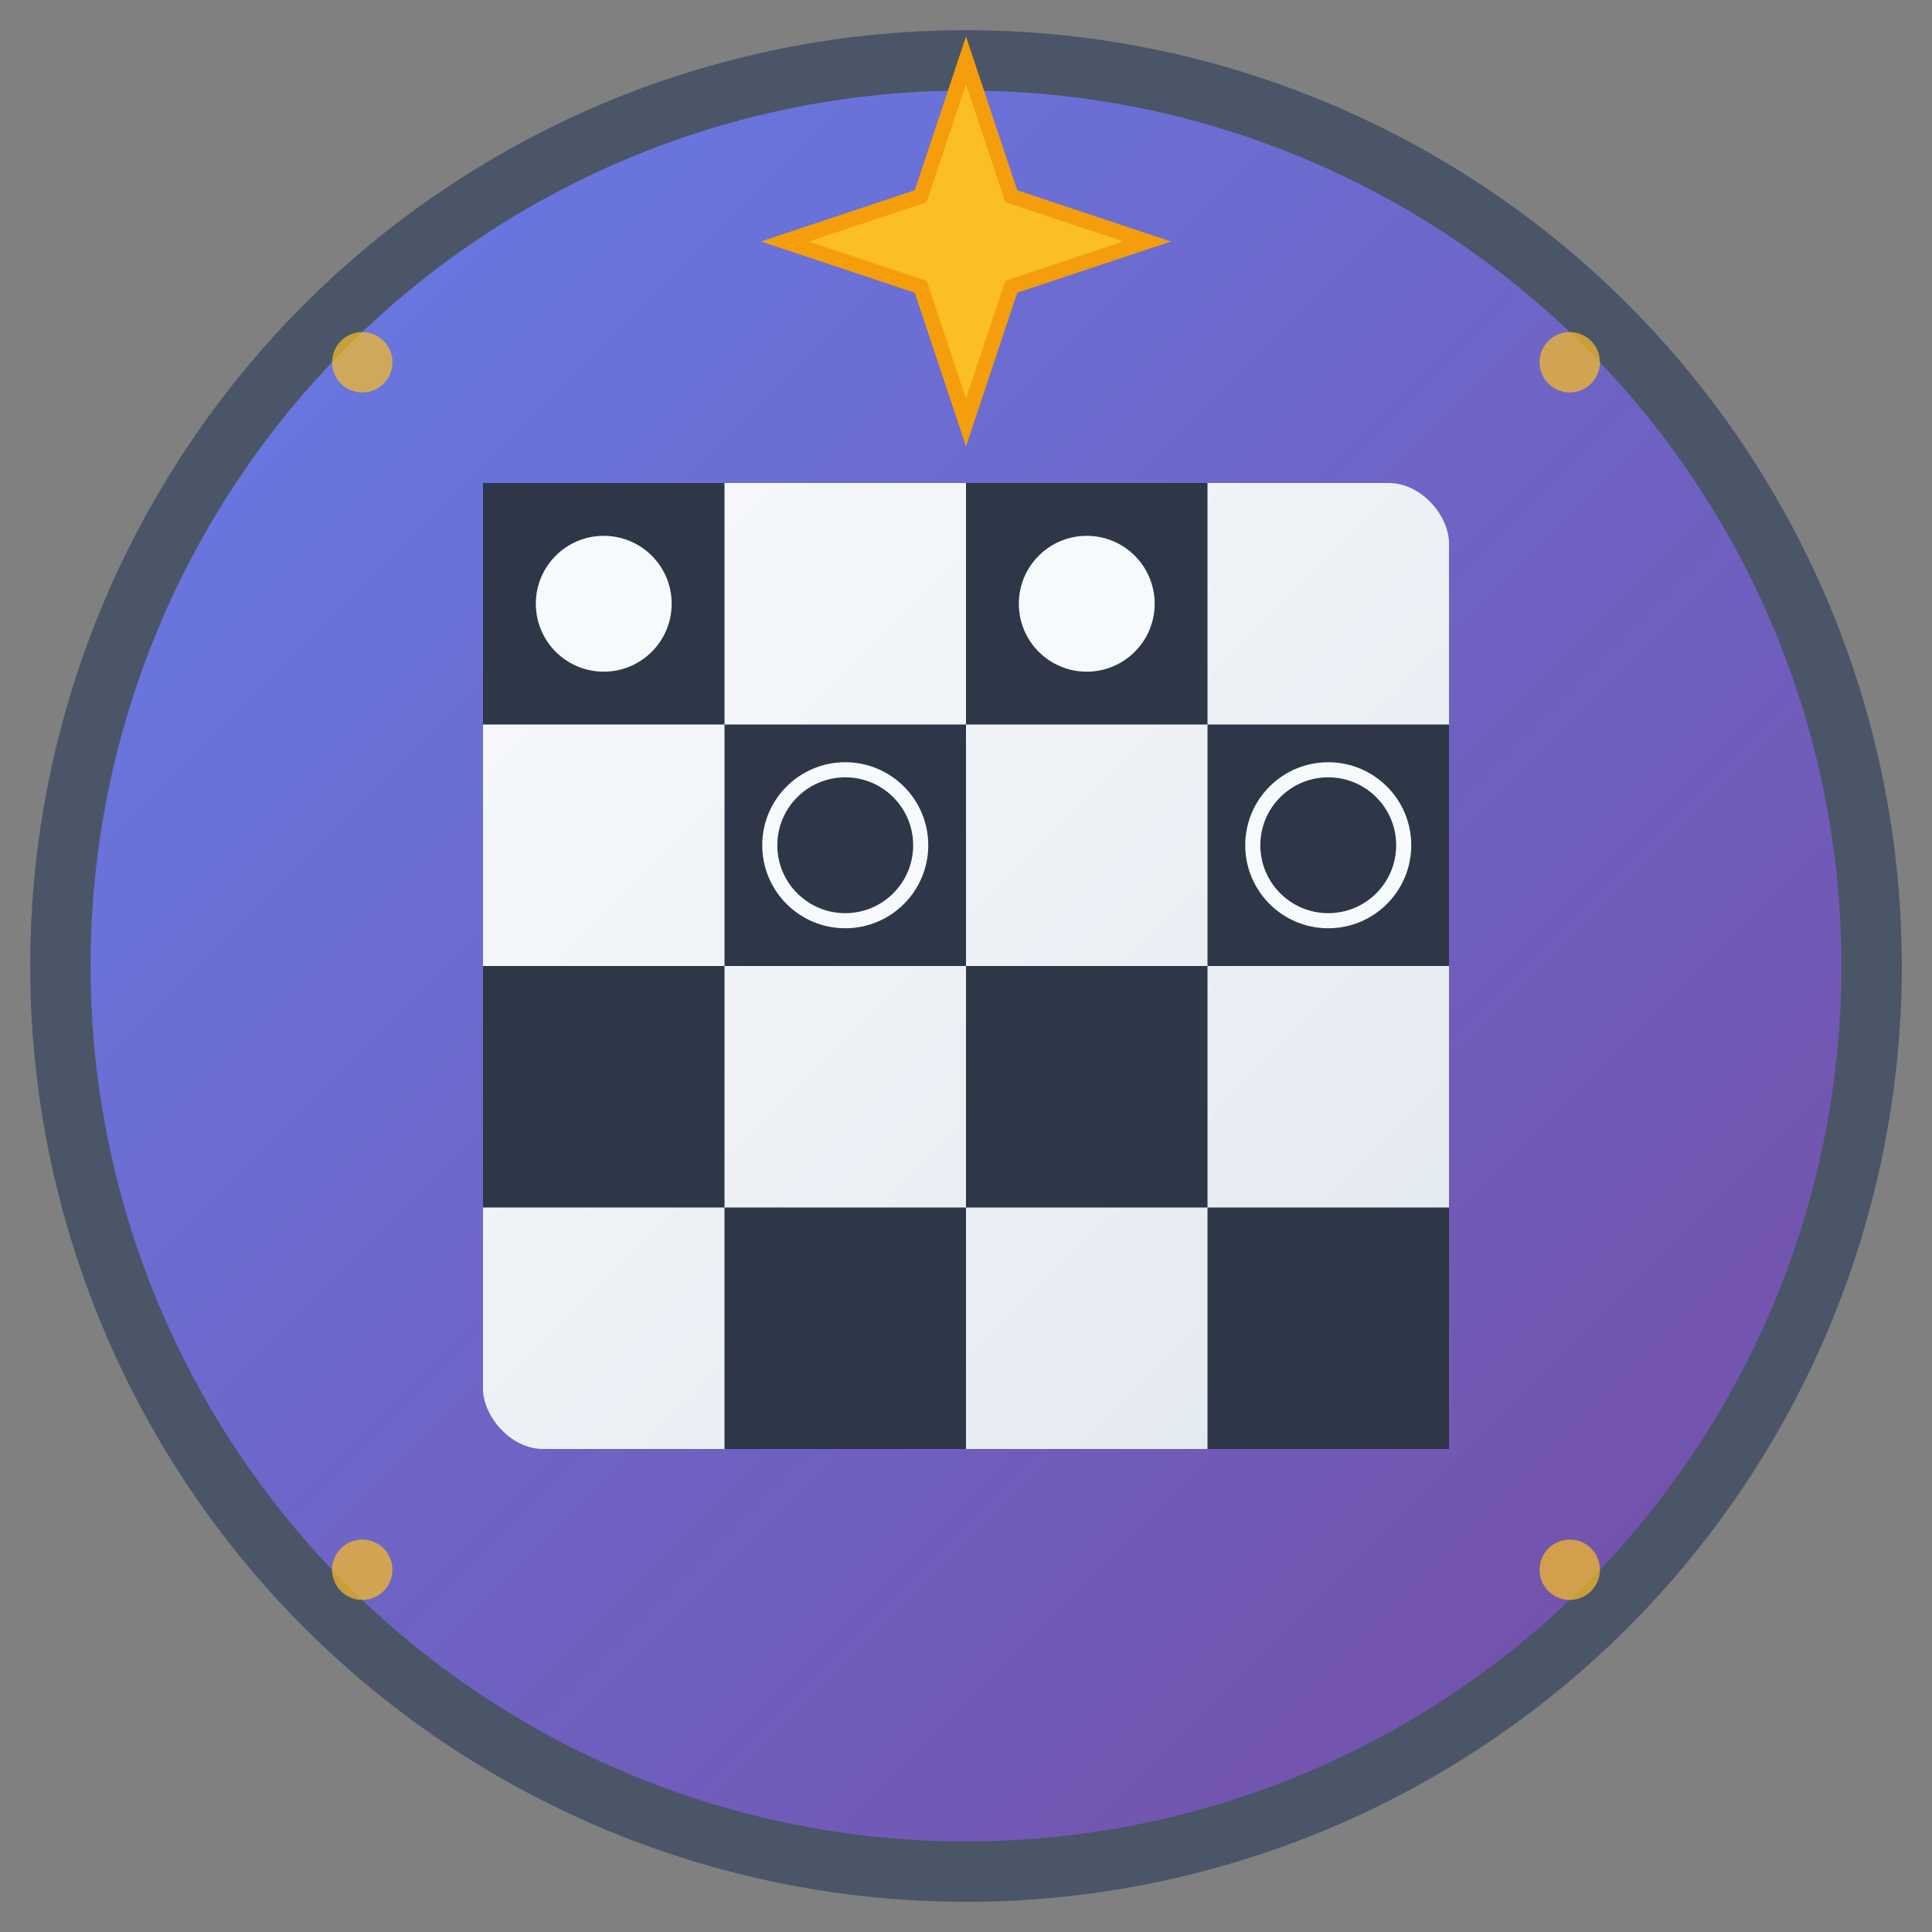 <svg width="128" height="128" viewBox="0 0 128 128" fill="none" xmlns="http://www.w3.org/2000/svg">
  <rect x="0" y="0" width="128" height="128" fill="#808080" stroke="none"/>
  <!-- Background circle with gradient -->
  <defs>
    <linearGradient id="bgGradient" x1="0%" y1="0%" x2="100%" y2="100%">
      <stop offset="0%" style="stop-color:#667eea;stop-opacity:1" />
      <stop offset="100%" style="stop-color:#764ba2;stop-opacity:1" />
    </linearGradient>
    <linearGradient id="chessGradient" x1="0%" y1="0%" x2="100%" y2="100%">
      <stop offset="0%" style="stop-color:#f8fafc;stop-opacity:1" />
      <stop offset="100%" style="stop-color:#e2e8f0;stop-opacity:1" />
    </linearGradient>
  </defs>
  
  <!-- Background circle -->
  <circle cx="64" cy="64" r="60" fill="url(#bgGradient)" stroke="#4a5568" stroke-width="4"/>
  
  <!-- Chess board pattern -->
  <rect x="32" y="32" width="64" height="64" fill="url(#chessGradient)" rx="4"/>
  
  <!-- Chess board squares -->
  <rect x="32" y="32" width="16" height="16" fill="#2d3748"/>
  <rect x="48" y="48" width="16" height="16" fill="#2d3748"/>
  <rect x="64" y="32" width="16" height="16" fill="#2d3748"/>
  <rect x="80" y="48" width="16" height="16" fill="#2d3748"/>
  <rect x="32" y="64" width="16" height="16" fill="#2d3748"/>
  <rect x="48" y="80" width="16" height="16" fill="#2d3748"/>
  <rect x="64" y="64" width="16" height="16" fill="#2d3748"/>
  <rect x="80" y="80" width="16" height="16" fill="#2d3748"/>
  
  <!-- Chess pieces (simplified) -->
  <!-- King (white) -->
  <circle cx="40" cy="40" r="5" fill="#f7fafc" stroke="#2d3748" stroke-width="1"/>
  <rect x="38" y="36" width="4" height="2" fill="#f7fafc"/>
  <rect x="37" y="38" width="6" height="1" fill="#f7fafc"/>
  
  <!-- Queen (black) -->
  <circle cx="56" cy="56" r="5" fill="#2d3748" stroke="#f7fafc" stroke-width="1"/>
  <rect x="54" y="52" width="4" height="2" fill="#2d3748"/>
  <rect x="53" y="54" width="6" height="1" fill="#2d3748"/>
  
  <!-- Knight (white) -->
  <circle cx="72" cy="40" r="5" fill="#f7fafc" stroke="#2d3748" stroke-width="1"/>
  <rect x="70" y="36" width="4" height="2" fill="#f7fafc"/>
  <rect x="69" y="38" width="6" height="1" fill="#f7fafc"/>
  
  <!-- Bishop (black) -->
  <circle cx="88" cy="56" r="5" fill="#2d3748" stroke="#f7fafc" stroke-width="1"/>
  <rect x="86" y="52" width="4" height="2" fill="#2d3748"/>
  <rect x="85" y="54" width="6" height="1" fill="#2d3748"/>
  
  <!-- Tournament crown/star overlay -->
  <g transform="translate(64, 16)">
    <path d="M0,-12 L3,-3 L12,0 L3,3 L0,12 L-3,3 L-12,0 L-3,-3 Z" 
          fill="#fbbf24" stroke="#f59e0b" stroke-width="1"/>
  </g>
  
  <!-- Small decorative elements -->
  <circle cx="24" cy="24" r="2" fill="#fbbf24" opacity="0.7"/>
  <circle cx="104" cy="24" r="2" fill="#fbbf24" opacity="0.7"/>
  <circle cx="24" cy="104" r="2" fill="#fbbf24" opacity="0.7"/>
  <circle cx="104" cy="104" r="2" fill="#fbbf24" opacity="0.7"/>
</svg>
